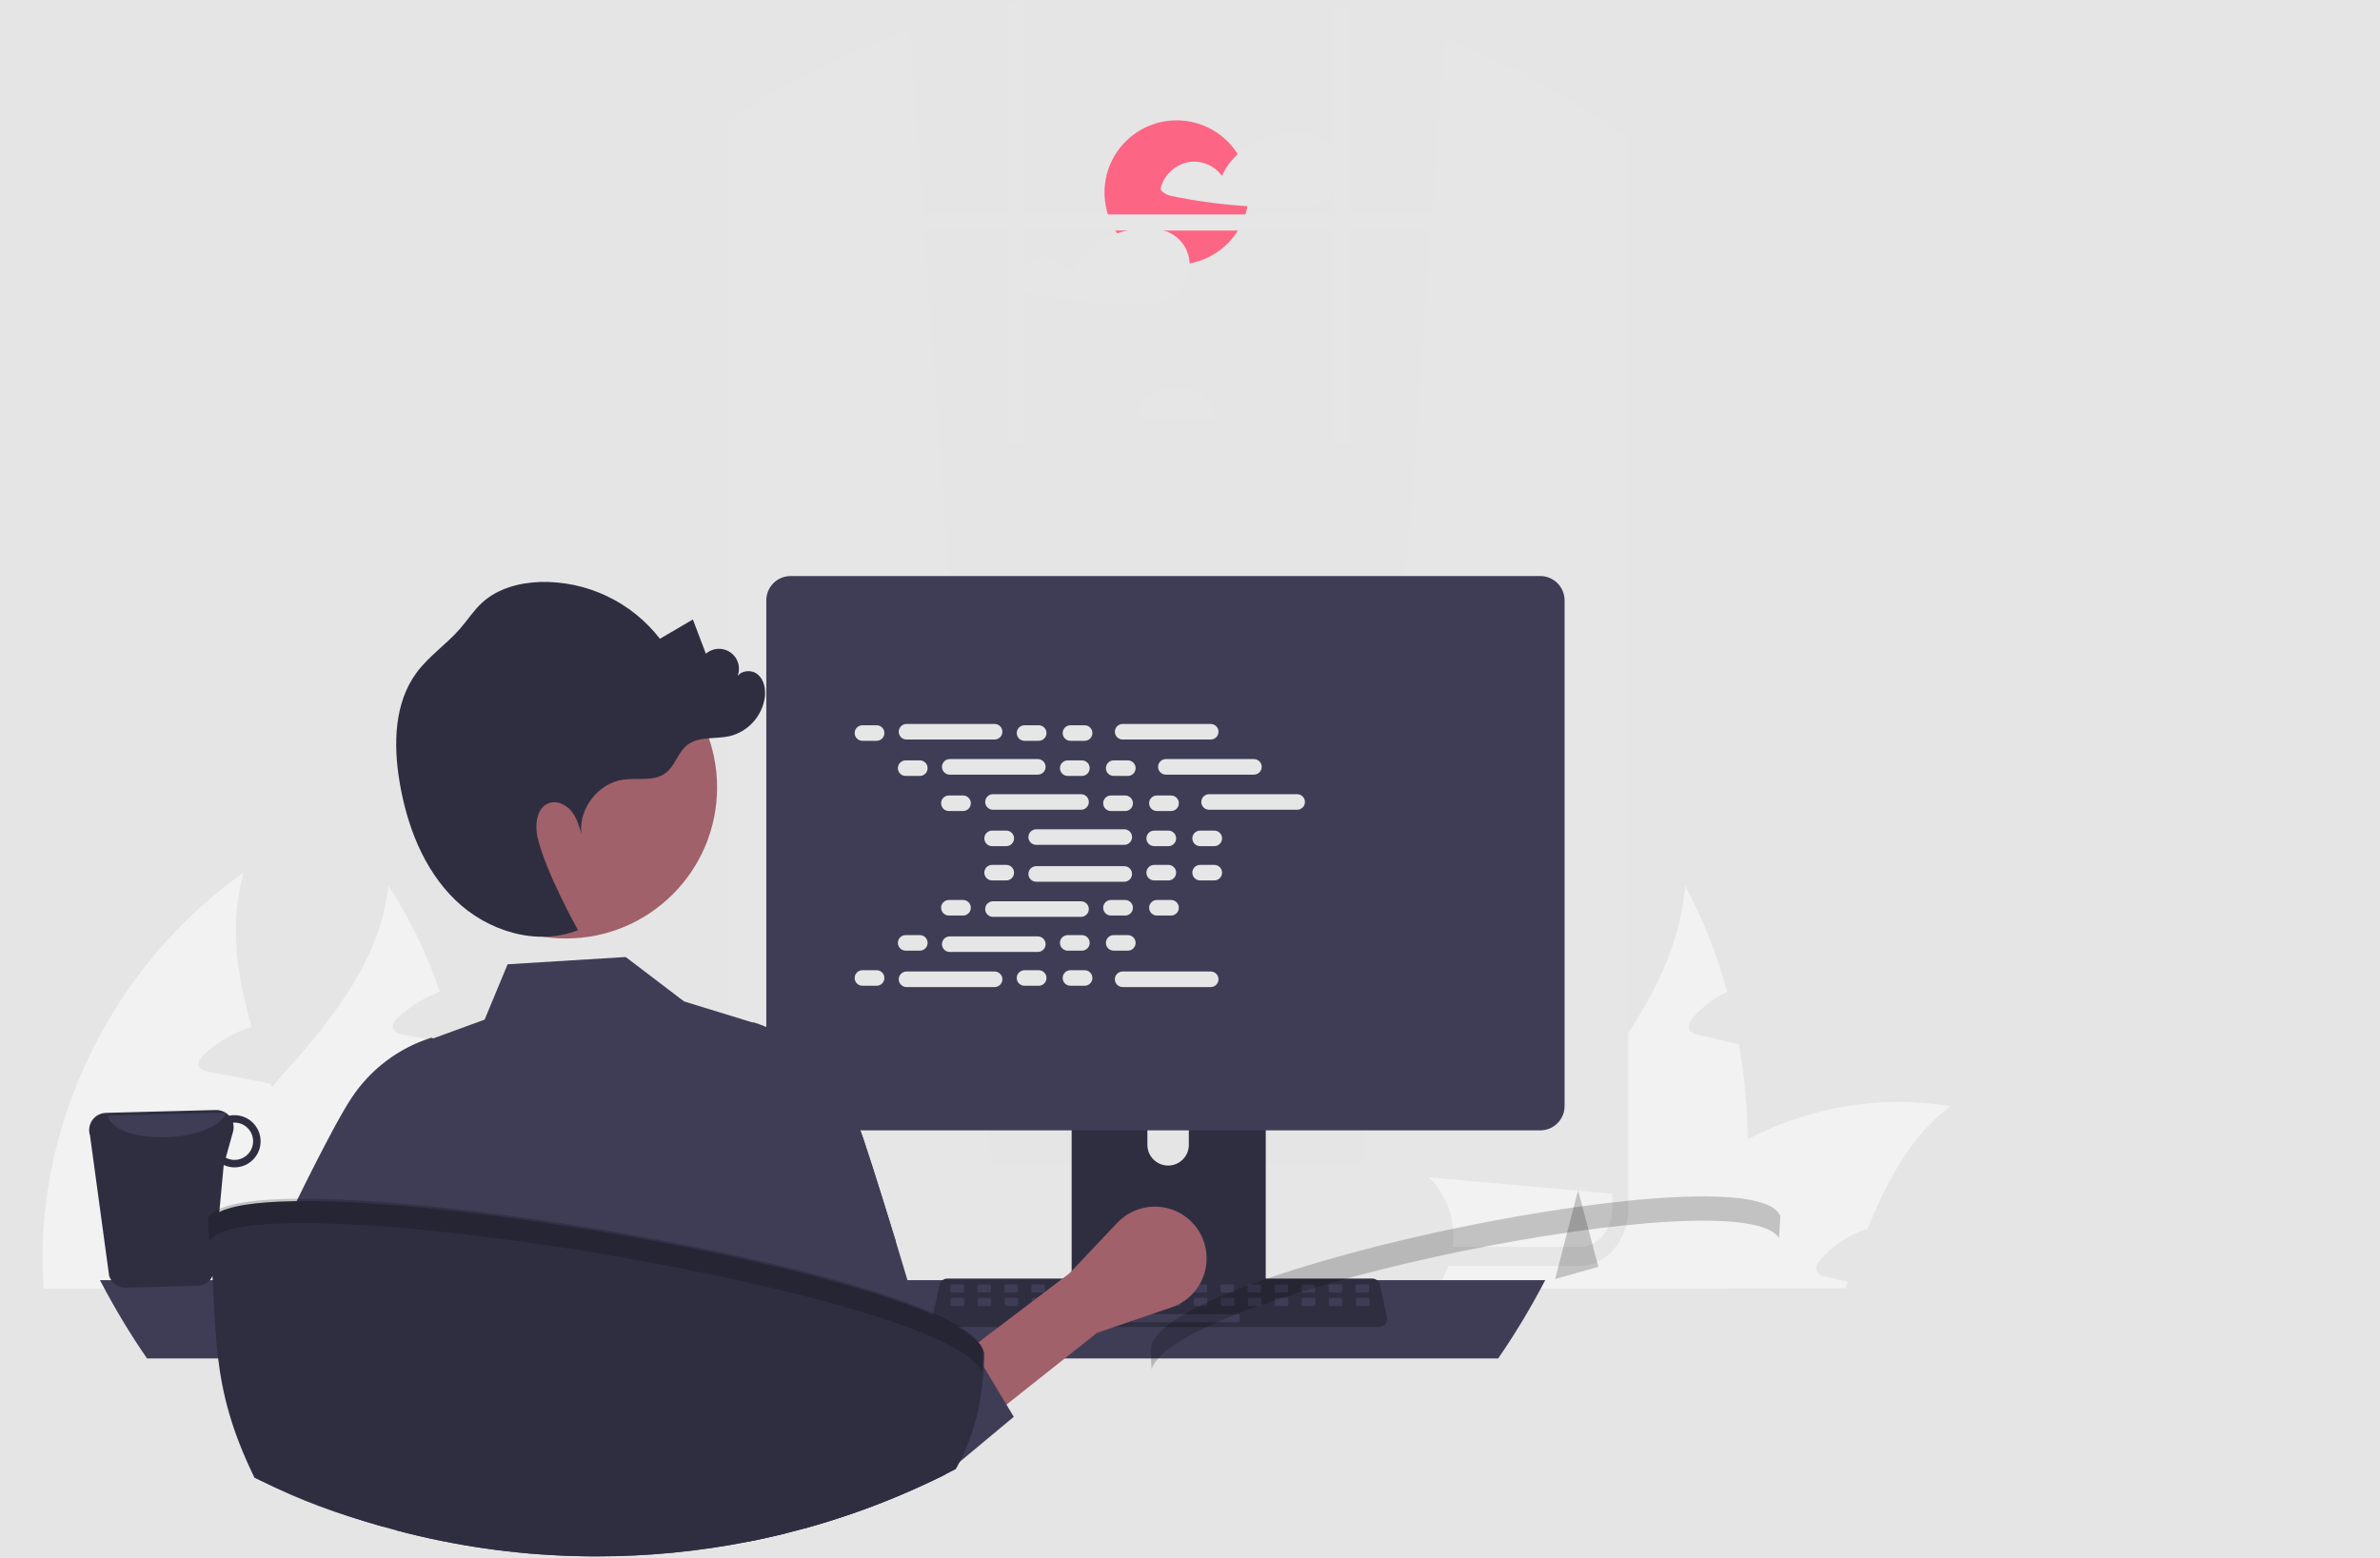<svg width="881" height="577" viewBox="0 0 881 577" fill="none" xmlns="http://www.w3.org/2000/svg">
<rect width="881" height="577" fill="#E5E5E5"/>
<g clip-path="url(#clip0_0_1)">
<path d="M435.555 97.967C450.301 97.967 462.256 86.013 462.256 71.266C462.256 56.52 450.301 44.565 435.555 44.565C420.809 44.565 408.854 56.52 408.854 71.266C408.854 86.013 420.809 97.967 435.555 97.967Z" fill="#FD6584"/>
<path d="M495.313 58.623C494.56 56.154 493.101 53.959 491.117 52.308C489.132 50.658 486.708 49.623 484.143 49.333C484.083 49.328 484.023 49.328 483.963 49.333C483.891 49.31 483.818 49.294 483.743 49.283C474.803 48.123 464.863 50.943 458.173 57.083C455.69 59.326 453.704 62.065 452.343 65.123C451.103 63.429 449.468 62.063 447.581 61.143C445.694 60.223 443.611 59.777 441.513 59.843C438.807 60.022 436.222 61.031 434.11 62.733C431.998 64.435 430.463 66.746 429.713 69.353C429.631 69.671 429.653 70.008 429.778 70.312C429.902 70.617 430.121 70.873 430.403 71.043C431.207 71.731 432.164 72.218 433.193 72.463C435.403 72.933 437.633 73.363 439.863 73.753C444.223 74.513 448.606 75.129 453.013 75.603C455.923 75.913 458.84 76.159 461.763 76.343C467.803 76.723 473.873 76.813 479.923 76.623C482.923 76.523 485.803 76.423 488.543 75.103C490.54 74.121 492.246 72.635 493.493 70.793C494.667 69.02 495.439 67.012 495.753 64.91C496.068 62.807 495.917 60.661 495.313 58.623Z" fill="#E6E6E6"/>
<path d="M440.383 97.523C440.332 96.404 440.144 95.296 439.823 94.223C439.066 91.754 437.606 89.56 435.619 87.909C433.633 86.259 431.209 85.225 428.643 84.933C428.587 84.928 428.53 84.928 428.473 84.933C428.398 84.912 428.321 84.895 428.243 84.883C423.295 84.277 418.274 84.793 413.553 86.393C406.293 88.823 399.923 93.723 396.853 100.723C395.612 99.028 393.976 97.661 392.087 96.741C390.198 95.821 388.113 95.375 386.013 95.443C383.307 95.622 380.722 96.631 378.61 98.333C376.498 100.035 374.963 102.346 374.213 104.953C374.135 105.271 374.16 105.606 374.284 105.91C374.408 106.213 374.625 106.47 374.903 106.643C375.709 107.329 376.664 107.815 377.693 108.063C379.913 108.533 382.133 108.963 384.373 109.353C388.733 110.113 393.113 110.73 397.513 111.203C406.452 112.163 415.447 112.503 424.433 112.223C427.423 112.123 430.313 112.023 433.053 110.703C435.047 109.721 436.75 108.235 437.993 106.393C439.746 103.781 440.586 100.662 440.383 97.523V97.523Z" fill="#E6E6E6"/>
<path d="M646.969 421.441C647.282 439.61 645.232 457.724 640.897 475.106C640.745 475.737 640.563 476.368 640.381 477H551C552.278 469.303 554.306 461.822 557.042 454.717C564.48 435.405 576.624 418.878 588.616 402.463C605.132 379.845 621.254 357.414 623.804 328C630.351 340.208 635.576 353.404 639.348 367.255C634.729 369.348 630.49 372.528 626.87 376.614C625.869 377.766 624.806 379.437 625.322 381.034C625.808 382.371 627.144 382.817 628.328 383.114C631.181 383.782 634.035 384.45 636.889 385.082C639.136 385.639 641.413 386.159 643.69 386.679C645.691 398.111 646.789 409.752 646.969 421.441V421.441Z" fill="#F2F2F2"/>
<path d="M722 409.61C707.752 420.237 698.696 436.677 691.301 455.08C684.865 456.879 678.924 460.708 674.064 466.188C673.038 467.336 671.982 469.002 672.525 470.594C672.978 471.927 674.336 472.372 675.513 472.668C678.321 473.334 681.188 474.001 683.996 474.63C683.724 475.408 683.452 476.222 683.181 477H589C593.275 469.927 598.01 463.29 603.157 457.153C604.274 455.783 605.421 454.487 606.599 453.154C618.604 439.845 632.39 429.173 647.35 421.607C670.917 409.522 696.69 405.38 722 409.61Z" fill="#F2F2F2"/>
<path d="M605 477H520.319C519.856 468.727 519.897 460.423 520.441 452.158C523.824 401.097 546.595 352.454 580.949 323C576.56 342.078 578.815 361.045 583.388 380.085C582.748 380.346 582.107 380.569 581.528 380.866C576.891 382.962 572.634 386.146 569 390.238C567.994 391.391 566.927 393.064 567.445 394.663C567.902 396.002 569.274 396.448 570.463 396.746C573.328 397.415 576.194 398.085 579.029 398.717C581.315 399.275 583.601 399.795 585.887 400.353C586.954 400.577 588.021 400.837 589.088 401.097C589.24 401.543 589.332 401.953 589.484 402.362C594.849 420.398 600.702 438.584 603.445 457.067C604.124 461.705 604.593 466.385 604.848 471.087C604.939 473.058 605 475.029 605 477Z" fill="#F2F2F2"/>
<path d="M172.133 421.512C172.516 439.717 170.004 457.868 164.69 475.284C164.504 475.917 164.28 476.549 164.057 477.182H54.502C56.068 469.47 58.554 461.974 61.908 454.854C71.025 435.504 85.91 418.944 100.609 402.496C120.853 379.833 140.613 357.356 143.739 327.884C151.763 340.117 158.168 353.338 162.792 367.218C157.13 369.315 151.934 372.501 147.498 376.595C146.269 377.749 144.967 379.424 145.6 381.024C146.195 382.363 147.832 382.81 149.284 383.108C152.782 383.778 156.28 384.447 159.778 385.08C162.531 385.638 165.322 386.159 168.113 386.68C170.566 398.135 171.912 409.799 172.133 421.512V421.512Z" fill="#F2F2F2"/>
<path d="M264.16 409.455C246.595 420.135 235.432 436.657 226.315 455.152C218.381 456.96 211.056 460.808 205.066 466.316C203.801 467.47 202.498 469.144 203.168 470.744C203.726 472.084 205.401 472.531 206.852 472.828C210.313 473.498 213.848 474.168 217.309 474.801C216.974 475.582 216.639 476.401 216.304 477.182H100.2C105.47 470.074 111.307 463.404 117.653 457.236C119.03 455.859 120.444 454.557 121.895 453.217C136.695 439.841 153.69 429.116 172.132 421.512C201.186 409.366 232.958 405.203 264.16 409.455V409.455Z" fill="#F2F2F2"/>
<path d="M119.551 477.182H16.173C15.608 468.904 15.658 460.595 16.322 452.324C20.452 401.23 48.25 352.556 90.189 323.083C84.831 342.173 87.584 361.152 93.166 380.205C92.385 380.466 91.604 380.689 90.897 380.987C85.235 383.084 80.039 386.27 75.602 390.364C74.374 391.518 73.072 393.193 73.704 394.793C74.262 396.132 75.937 396.579 77.388 396.877C80.886 397.546 84.384 398.216 87.845 398.849C90.636 399.407 93.427 399.928 96.218 400.486C97.52 400.71 98.823 400.97 100.125 401.23C100.311 401.677 100.423 402.086 100.609 402.496C107.159 420.544 114.303 438.741 117.653 457.236C118.482 461.877 119.053 466.561 119.364 471.265C119.476 473.238 119.551 475.21 119.551 477.182Z" fill="#F2F2F2"/>
<path d="M504.41 433.78L596.78 441.98L597.77 442.07V47.93C597.44 47.7 597.11 47.47 596.78 47.24C577.529 33.775 556.705 22.713 534.77 14.3L530.05 79.4L529.62 85.36L524.95 149.92L523.51 169.78L504.58 431.48L504.41 433.78Z" fill="#E6E6E6"/>
<path d="M275.98 40.59C275.32 41.01 274.66 41.43 274 41.87V442.07L275.98 441.89L367.35 433.78L367.18 431.48L348.25 169.78L346.81 149.92L342.14 85.36L341.71 79.4L336.76 11.13C315.413 18.529 295.013 28.418 275.98 40.59V40.59Z" fill="#E6E6E6"/>
<path d="M274 41.87C272.67 42.73 271.34 43.61 270.03 44.5V447.53C270.03 457.6 276 466.04 283.98 468.19C285.284 468.543 286.629 468.721 287.98 468.72H584.78C586.128 468.722 587.47 468.544 588.77 468.19C591.736 467.367 594.425 465.757 596.55 463.53C600.603 459.198 602.819 453.462 602.73 447.53V51.51C601.09 50.3 599.44 49.1 597.77 47.93C597.44 47.7 597.11 47.47 596.78 47.24V447.53C596.782 448.827 596.628 450.12 596.32 451.38C594.91 457.33 590.26 461.69 584.78 461.69H287.98C281.36 461.69 275.98 455.34 275.98 447.53V40.59C275.32 41.01 274.66 41.43 274 41.87Z" fill="#E6E6E6"/>
<path d="M599.755 79.404H273.003V85.363H599.755V79.404Z" fill="#E6E6E6"/>
<path d="M499.68 3.39C497.7 2.9 495.72 2.44 493.72 2.01V163.82H499.68V3.39Z" fill="#E6E6E6"/>
<path d="M379.04 0C377.05 0.37 375.06 0.75 373.08 1.16V163.82H379.04V0Z" fill="#E6E6E6"/>
<path d="M177 457.99C176.999 461.432 177.53 464.843 178.566 468.037C178.964 469.275 179.438 470.474 179.986 471.621C180.693 473.117 181.513 474.526 182.436 475.829C184.474 478.711 186.985 481.02 189.8 482.602C192.615 484.183 195.67 485.001 198.76 485H516.24C522.011 485 527.546 482.155 531.627 477.092C535.707 472.028 538 465.161 538 458C538 450.839 535.707 443.972 531.627 438.908C527.546 433.845 522.011 431 516.24 431H198.76C192.992 431.007 187.462 433.853 183.382 438.912C179.303 443.972 177.008 450.833 177 457.99V457.99Z" fill="#E6E6E6"/>
<path d="M449.29 154.885H421.481C421.481 151.987 422.632 149.209 424.681 147.16C426.73 145.111 429.509 143.96 432.406 143.96H438.365C439.8 143.96 441.22 144.242 442.546 144.792C443.871 145.341 445.076 146.145 446.09 147.16C447.104 148.174 447.909 149.379 448.458 150.704C449.007 152.029 449.29 153.45 449.29 154.885V154.885H449.29Z" fill="#E6E6E6"/>
<path d="M37 474C42.387 484.311 48.213 494.002 54.436 503H554.564C560.787 494.002 566.613 484.311 572 474H37Z" fill="#3F3D56"/>
<path d="M396.69 376.8V479.36H468.54V376.8C468.541 376.062 468.306 375.344 467.868 374.75C467.431 374.156 466.815 373.718 466.11 373.5C465.778 373.39 465.43 373.336 465.08 373.34H400.16C399.705 373.339 399.254 373.428 398.833 373.601C398.413 373.775 398.03 374.029 397.708 374.351C397.386 374.672 397.13 375.054 396.955 375.474C396.781 375.894 396.69 376.345 396.69 376.8V376.8ZM424.73 412.04C424.749 410.018 425.565 408.086 427.002 406.663C428.438 405.24 430.378 404.442 432.4 404.442C434.422 404.442 436.362 405.24 437.798 406.663C439.234 408.086 440.051 410.018 440.07 412.04V423.94C440.06 425.967 439.247 427.908 437.81 429.338C436.372 430.768 434.427 431.571 432.4 431.571C430.373 431.571 428.428 430.768 426.99 429.338C425.553 427.908 424.74 425.967 424.73 423.94V412.04Z" fill="#2F2E41"/>
<path d="M396.47 476.08V485.97C396.472 486.482 396.675 486.973 397.037 487.336C397.398 487.7 397.888 487.906 398.4 487.91H466.83C467.343 487.907 467.834 487.702 468.195 487.338C468.557 486.975 468.76 486.483 468.76 485.97V476.08H396.47Z" fill="#3F3D56"/>
<path d="M283.66 222.28V409.54C283.662 411.926 284.611 414.214 286.298 415.902C287.986 417.589 290.274 418.538 292.66 418.54H570.16C572.546 418.538 574.834 417.589 576.522 415.902C578.209 414.214 579.158 411.926 579.16 409.54V222.28C579.154 219.896 578.204 217.611 576.517 215.926C574.83 214.241 572.544 213.293 570.16 213.29H292.66C290.276 213.293 287.99 214.241 286.303 215.926C284.616 217.611 283.666 219.896 283.66 222.28V222.28Z" fill="#3F3D56"/>
<path d="M290.17 224.61V407.23C290.172 408.505 290.68 409.727 291.581 410.629C292.483 411.53 293.705 412.038 294.98 412.04H567.85C569.125 412.038 570.347 411.53 571.249 410.629C572.15 409.727 572.658 408.505 572.66 407.23V224.61C572.66 223.333 572.153 222.109 571.252 221.205C570.35 220.302 569.127 219.793 567.85 219.79H294.98C293.703 219.793 292.48 220.302 291.578 221.205C290.677 222.109 290.17 223.333 290.17 224.61V224.61Z" class="path-primary"/>
<path d="M345.81 490.24C346.088 490.588 346.441 490.869 346.843 491.061C347.244 491.254 347.685 491.352 348.13 491.35H510.47C510.914 491.349 511.352 491.25 511.753 491.059C512.154 490.867 512.507 490.589 512.786 490.245C513.066 489.9 513.265 489.497 513.37 489.065C513.474 488.634 513.481 488.185 513.39 487.75L510.87 475.78C510.766 475.292 510.541 474.838 510.216 474.459C509.891 474.08 509.476 473.788 509.01 473.61C508.672 473.477 508.313 473.41 507.95 473.41H350.64C350.277 473.41 349.918 473.477 349.58 473.61C349.114 473.788 348.699 474.08 348.374 474.459C348.049 474.838 347.825 475.292 347.72 475.78L345.2 487.75C345.11 488.184 345.119 488.633 345.224 489.064C345.33 489.494 345.53 489.896 345.81 490.24Z" fill="#2F2E41"/>
<path d="M502.285 478.566H506.309C506.578 478.566 506.797 478.347 506.797 478.078V476.054C506.797 475.784 506.578 475.566 506.309 475.566H502.285C502.016 475.566 501.797 475.784 501.797 476.054V478.078C501.797 478.347 502.016 478.566 502.285 478.566Z" fill="#3F3D56"/>
<path d="M492.285 478.566H496.309C496.578 478.566 496.797 478.347 496.797 478.078V476.054C496.797 475.784 496.578 475.566 496.309 475.566H492.285C492.016 475.566 491.797 475.784 491.797 476.054V478.078C491.797 478.347 492.016 478.566 492.285 478.566Z" fill="#3F3D56"/>
<path d="M482.285 478.566H486.309C486.578 478.566 486.797 478.347 486.797 478.078V476.054C486.797 475.784 486.578 475.566 486.309 475.566H482.285C482.016 475.566 481.797 475.784 481.797 476.054V478.078C481.797 478.347 482.016 478.566 482.285 478.566Z" fill="#3F3D56"/>
<path d="M472.285 478.566H476.309C476.578 478.566 476.797 478.347 476.797 478.078V476.054C476.797 475.784 476.578 475.566 476.309 475.566H472.285C472.016 475.566 471.797 475.784 471.797 476.054V478.078C471.797 478.347 472.016 478.566 472.285 478.566Z" fill="#3F3D56"/>
<path d="M462.285 478.566H466.309C466.578 478.566 466.797 478.347 466.797 478.078V476.054C466.797 475.784 466.578 475.566 466.309 475.566H462.285C462.016 475.566 461.797 475.784 461.797 476.054V478.078C461.797 478.347 462.016 478.566 462.285 478.566Z" fill="#3F3D56"/>
<path d="M452.285 478.566H456.309C456.578 478.566 456.797 478.347 456.797 478.078V476.054C456.797 475.784 456.578 475.566 456.309 475.566H452.285C452.016 475.566 451.797 475.784 451.797 476.054V478.078C451.797 478.347 452.016 478.566 452.285 478.566Z" fill="#3F3D56"/>
<path d="M442.285 478.566H446.309C446.578 478.566 446.797 478.347 446.797 478.078V476.054C446.797 475.784 446.578 475.566 446.309 475.566H442.285C442.016 475.566 441.797 475.784 441.797 476.054V478.078C441.797 478.347 442.016 478.566 442.285 478.566Z" fill="#3F3D56"/>
<path d="M432.285 478.566H436.309C436.578 478.566 436.797 478.347 436.797 478.078V476.054C436.797 475.784 436.578 475.566 436.309 475.566H432.285C432.016 475.566 431.797 475.784 431.797 476.054V478.078C431.797 478.347 432.016 478.566 432.285 478.566Z" fill="#3F3D56"/>
<path d="M422.285 478.566H426.309C426.578 478.566 426.797 478.347 426.797 478.078V476.054C426.797 475.784 426.578 475.566 426.309 475.566H422.285C422.016 475.566 421.797 475.784 421.797 476.054V478.078C421.797 478.347 422.016 478.566 422.285 478.566Z" fill="#3F3D56"/>
<path d="M412.285 478.566H416.309C416.578 478.566 416.797 478.347 416.797 478.078V476.054C416.797 475.784 416.578 475.566 416.309 475.566H412.285C412.016 475.566 411.797 475.784 411.797 476.054V478.078C411.797 478.347 412.016 478.566 412.285 478.566Z" fill="#3F3D56"/>
<path d="M402.285 478.566H406.309C406.578 478.566 406.797 478.347 406.797 478.078V476.054C406.797 475.784 406.578 475.566 406.309 475.566H402.285C402.016 475.566 401.797 475.784 401.797 476.054V478.078C401.797 478.347 402.016 478.566 402.285 478.566Z" fill="#3F3D56"/>
<path d="M392.285 478.566H396.309C396.578 478.566 396.797 478.347 396.797 478.078V476.054C396.797 475.784 396.578 475.566 396.309 475.566H392.285C392.016 475.566 391.797 475.784 391.797 476.054V478.078C391.797 478.347 392.016 478.566 392.285 478.566Z" fill="#3F3D56"/>
<path d="M382.285 478.566H386.309C386.578 478.566 386.797 478.347 386.797 478.078V476.054C386.797 475.784 386.578 475.566 386.309 475.566H382.285C382.016 475.566 381.797 475.784 381.797 476.054V478.078C381.797 478.347 382.016 478.566 382.285 478.566Z" fill="#3F3D56"/>
<path d="M372.285 478.566H376.309C376.578 478.566 376.797 478.347 376.797 478.078V476.054C376.797 475.784 376.578 475.566 376.309 475.566H372.285C372.016 475.566 371.797 475.784 371.797 476.054V478.078C371.797 478.347 372.016 478.566 372.285 478.566Z" fill="#3F3D56"/>
<path d="M362.285 478.566H366.309C366.578 478.566 366.797 478.347 366.797 478.078V476.054C366.797 475.784 366.578 475.566 366.309 475.566H362.285C362.016 475.566 361.797 475.784 361.797 476.054V478.078C361.797 478.347 362.016 478.566 362.285 478.566Z" fill="#3F3D56"/>
<path d="M352.285 478.566H356.309C356.578 478.566 356.797 478.347 356.797 478.078V476.054C356.797 475.784 356.578 475.566 356.309 475.566H352.285C352.016 475.566 351.797 475.784 351.797 476.054V478.078C351.797 478.347 352.016 478.566 352.285 478.566Z" fill="#3F3D56"/>
<path d="M502.403 483.566H506.427C506.697 483.566 506.915 483.347 506.915 483.078V481.054C506.915 480.784 506.697 480.566 506.427 480.566H502.403C502.134 480.566 501.915 480.784 501.915 481.054V483.078C501.915 483.347 502.134 483.566 502.403 483.566Z" fill="#3F3D56"/>
<path d="M492.403 483.566H496.427C496.697 483.566 496.915 483.347 496.915 483.078V481.054C496.915 480.784 496.697 480.566 496.427 480.566H492.403C492.134 480.566 491.915 480.784 491.915 481.054V483.078C491.915 483.347 492.134 483.566 492.403 483.566Z" fill="#3F3D56"/>
<path d="M482.403 483.566H486.427C486.697 483.566 486.915 483.347 486.915 483.078V481.054C486.915 480.784 486.697 480.566 486.427 480.566H482.403C482.134 480.566 481.915 480.784 481.915 481.054V483.078C481.915 483.347 482.134 483.566 482.403 483.566Z" fill="#3F3D56"/>
<path d="M472.403 483.566H476.427C476.697 483.566 476.915 483.347 476.915 483.078V481.054C476.915 480.784 476.697 480.566 476.427 480.566H472.403C472.134 480.566 471.915 480.784 471.915 481.054V483.078C471.915 483.347 472.134 483.566 472.403 483.566Z" fill="#3F3D56"/>
<path d="M462.403 483.566H466.427C466.697 483.566 466.915 483.347 466.915 483.078V481.054C466.915 480.784 466.697 480.566 466.427 480.566H462.403C462.134 480.566 461.915 480.784 461.915 481.054V483.078C461.915 483.347 462.134 483.566 462.403 483.566Z" fill="#3F3D56"/>
<path d="M452.403 483.566H456.427C456.697 483.566 456.915 483.347 456.915 483.078V481.054C456.915 480.784 456.697 480.566 456.427 480.566H452.403C452.134 480.566 451.915 480.784 451.915 481.054V483.078C451.915 483.347 452.134 483.566 452.403 483.566Z" fill="#3F3D56"/>
<path d="M442.403 483.566H446.427C446.697 483.566 446.915 483.347 446.915 483.078V481.054C446.915 480.784 446.697 480.566 446.427 480.566H442.403C442.134 480.566 441.915 480.784 441.915 481.054V483.078C441.915 483.347 442.134 483.566 442.403 483.566Z" fill="#3F3D56"/>
<path d="M432.403 483.566H436.427C436.697 483.566 436.915 483.347 436.915 483.078V481.054C436.915 480.784 436.697 480.566 436.427 480.566H432.403C432.134 480.566 431.915 480.784 431.915 481.054V483.078C431.915 483.347 432.134 483.566 432.403 483.566Z" fill="#3F3D56"/>
<path d="M422.403 483.566H426.427C426.697 483.566 426.915 483.347 426.915 483.078V481.054C426.915 480.784 426.697 480.566 426.427 480.566H422.403C422.134 480.566 421.915 480.784 421.915 481.054V483.078C421.915 483.347 422.134 483.566 422.403 483.566Z" fill="#3F3D56"/>
<path d="M412.403 483.566H416.427C416.697 483.566 416.915 483.347 416.915 483.078V481.054C416.915 480.784 416.697 480.566 416.427 480.566H412.403C412.134 480.566 411.915 480.784 411.915 481.054V483.078C411.915 483.347 412.134 483.566 412.403 483.566Z" fill="#3F3D56"/>
<path d="M402.403 483.566H406.427C406.697 483.566 406.915 483.347 406.915 483.078V481.054C406.915 480.784 406.697 480.566 406.427 480.566H402.403C402.134 480.566 401.915 480.784 401.915 481.054V483.078C401.915 483.347 402.134 483.566 402.403 483.566Z" fill="#3F3D56"/>
<path d="M392.403 483.566H396.427C396.697 483.566 396.915 483.347 396.915 483.078V481.054C396.915 480.784 396.697 480.566 396.427 480.566H392.403C392.134 480.566 391.915 480.784 391.915 481.054V483.078C391.915 483.347 392.134 483.566 392.403 483.566Z" fill="#3F3D56"/>
<path d="M382.403 483.566H386.427C386.697 483.566 386.915 483.347 386.915 483.078V481.054C386.915 480.784 386.697 480.566 386.427 480.566H382.403C382.134 480.566 381.915 480.784 381.915 481.054V483.078C381.915 483.347 382.134 483.566 382.403 483.566Z" fill="#3F3D56"/>
<path d="M372.403 483.566H376.427C376.697 483.566 376.915 483.347 376.915 483.078V481.054C376.915 480.784 376.697 480.566 376.427 480.566H372.403C372.134 480.566 371.915 480.784 371.915 481.054V483.078C371.915 483.347 372.134 483.566 372.403 483.566Z" fill="#3F3D56"/>
<path d="M362.403 483.566H366.427C366.697 483.566 366.915 483.347 366.915 483.078V481.054C366.915 480.784 366.697 480.566 366.427 480.566H362.403C362.134 480.566 361.915 480.784 361.915 481.054V483.078C361.915 483.347 362.134 483.566 362.403 483.566Z" fill="#3F3D56"/>
<path d="M352.403 483.566H356.427C356.697 483.566 356.915 483.347 356.915 483.078V481.054C356.915 480.784 356.697 480.566 356.427 480.566H352.403C352.134 480.566 351.915 480.784 351.915 481.054V483.078C351.915 483.347 352.134 483.566 352.403 483.566Z" fill="#3F3D56"/>
<path d="M419.403 489.566H458.427C458.697 489.566 458.915 489.347 458.915 489.078V487.054C458.915 486.784 458.697 486.566 458.427 486.566H419.403C419.134 486.566 418.915 486.784 418.915 487.054V489.078C418.915 489.347 419.134 489.566 419.403 489.566Z" fill="#3F3D56"/>
<path d="M308.692 244.947H564.015C564.281 244.941 564.533 244.831 564.719 244.642C564.905 244.452 565.009 244.197 565.009 243.931C565.009 243.666 564.905 243.411 564.719 243.221C564.533 243.031 564.281 242.922 564.015 242.916H308.692C308.426 242.922 308.174 243.031 307.988 243.221C307.803 243.411 307.699 243.666 307.699 243.931C307.699 244.197 307.803 244.452 307.988 244.642C308.174 244.831 308.426 244.941 308.692 244.947V244.947Z" fill="#3F3D56"/>
<path d="M546.635 237.732C549.921 237.732 552.585 235.008 552.585 231.649C552.585 228.289 549.921 225.566 546.635 225.566C543.349 225.566 540.685 228.289 540.685 231.649C540.685 235.008 543.349 237.732 546.635 237.732Z" fill="#3F3D56"/>
<path d="M526.079 237.732C529.365 237.732 532.029 235.008 532.029 231.649C532.029 228.289 529.365 225.566 526.079 225.566C522.793 225.566 520.129 228.289 520.129 231.649C520.129 235.008 522.793 237.732 526.079 237.732Z" fill="#3F3D56"/>
<path d="M505.523 237.732C508.809 237.732 511.473 235.008 511.473 231.649C511.473 228.289 508.809 225.566 505.523 225.566C502.237 225.566 499.573 228.289 499.573 231.649C499.573 235.008 502.237 237.732 505.523 237.732Z" fill="#3F3D56"/>
<path d="M319.98 228.18C319.979 228.324 320.007 228.466 320.061 228.599C320.116 228.733 320.196 228.854 320.297 228.956C320.398 229.058 320.519 229.139 320.651 229.195C320.784 229.25 320.926 229.279 321.07 229.28H335.67C335.959 229.273 336.233 229.154 336.435 228.947C336.637 228.741 336.75 228.464 336.75 228.175C336.75 227.886 336.637 227.609 336.435 227.403C336.233 227.196 335.959 227.077 335.67 227.07H321.07C320.779 227.074 320.5 227.192 320.296 227.4C320.092 227.608 319.978 227.889 319.98 228.18V228.18Z" fill="#3F3D56"/>
<path d="M319.98 232.33C319.979 232.474 320.007 232.616 320.061 232.749C320.116 232.883 320.196 233.004 320.297 233.106C320.398 233.208 320.519 233.289 320.651 233.345C320.784 233.4 320.926 233.429 321.07 233.43H335.67C335.959 233.424 336.234 233.304 336.436 233.098C336.638 232.891 336.751 232.614 336.751 232.325C336.751 232.036 336.638 231.759 336.436 231.552C336.234 231.346 335.959 231.226 335.67 231.22H321.07C320.779 231.224 320.5 231.342 320.296 231.55C320.092 231.758 319.978 232.039 319.98 232.33V232.33Z" fill="#3F3D56"/>
<path d="M319.98 236.47C319.978 236.762 320.092 237.042 320.296 237.25C320.5 237.458 320.779 237.576 321.07 237.58H335.67C335.959 237.573 336.233 237.454 336.435 237.247C336.637 237.041 336.75 236.764 336.75 236.475C336.75 236.186 336.637 235.909 336.435 235.703C336.233 235.496 335.959 235.377 335.67 235.37H321.07C320.926 235.371 320.784 235.4 320.651 235.455C320.519 235.511 320.398 235.592 320.297 235.694C320.196 235.796 320.116 235.917 320.061 236.051C320.007 236.184 319.979 236.326 319.98 236.47V236.47Z" fill="#3F3D56"/>
<path d="M324.492 268.543H319.246C317.655 268.543 316.366 269.833 316.366 271.423C316.366 273.014 317.655 274.303 319.246 274.303H324.492C326.083 274.303 327.372 273.014 327.372 271.423C327.372 269.833 326.083 268.543 324.492 268.543Z" fill="#E6E6E6"/>
<path d="M384.492 268.543H379.246C377.655 268.543 376.366 269.833 376.366 271.423C376.366 273.014 377.655 274.303 379.246 274.303H384.492C386.083 274.303 387.372 273.014 387.372 271.423C387.372 269.833 386.083 268.543 384.492 268.543Z" fill="#E6E6E6"/>
<path d="M401.492 268.543H396.246C394.655 268.543 393.366 269.833 393.366 271.423C393.366 273.014 394.655 274.303 396.246 274.303H401.492C403.083 274.303 404.372 273.014 404.372 271.423C404.372 269.833 403.083 268.543 401.492 268.543Z" fill="#E6E6E6"/>
<path d="M368.172 268.063H335.566C333.976 268.063 332.686 269.353 332.686 270.943C332.686 272.534 333.976 273.823 335.566 273.823H368.172C369.762 273.823 371.052 272.534 371.052 270.943C371.052 269.353 369.762 268.063 368.172 268.063Z" fill="#E6E6E6"/>
<path d="M448.172 268.063H415.566C413.976 268.063 412.686 269.353 412.686 270.943C412.686 272.534 413.976 273.823 415.566 273.823H448.172C449.762 273.823 451.052 272.534 451.052 270.943C451.052 269.353 449.762 268.063 448.172 268.063Z" fill="#E6E6E6"/>
<path d="M340.492 281.543H335.246C333.655 281.543 332.366 282.833 332.366 284.423C332.366 286.014 333.655 287.303 335.246 287.303H340.492C342.083 287.303 343.372 286.014 343.372 284.423C343.372 282.833 342.083 281.543 340.492 281.543Z" fill="#E6E6E6"/>
<path d="M400.492 281.543H395.246C393.655 281.543 392.366 282.833 392.366 284.423C392.366 286.014 393.655 287.303 395.246 287.303H400.492C402.083 287.303 403.372 286.014 403.372 284.423C403.372 282.833 402.083 281.543 400.492 281.543Z" fill="#E6E6E6"/>
<path d="M417.492 281.543H412.246C410.655 281.543 409.366 282.833 409.366 284.423C409.366 286.014 410.655 287.303 412.246 287.303H417.492C419.083 287.303 420.372 286.014 420.372 284.423C420.372 282.833 419.083 281.543 417.492 281.543Z" fill="#E6E6E6"/>
<path d="M384.172 281.063H351.566C349.976 281.063 348.686 282.353 348.686 283.943C348.686 285.534 349.976 286.823 351.566 286.823H384.172C385.762 286.823 387.052 285.534 387.052 283.943C387.052 282.353 385.762 281.063 384.172 281.063Z" fill="#E6E6E6"/>
<path d="M464.172 281.063H431.566C429.976 281.063 428.686 282.353 428.686 283.943C428.686 285.534 429.976 286.823 431.566 286.823H464.172C465.762 286.823 467.052 285.534 467.052 283.943C467.052 282.353 465.762 281.063 464.172 281.063Z" fill="#E6E6E6"/>
<path d="M356.492 294.543H351.246C349.655 294.543 348.366 295.833 348.366 297.423C348.366 299.014 349.655 300.303 351.246 300.303H356.492C358.083 300.303 359.372 299.014 359.372 297.423C359.372 295.833 358.083 294.543 356.492 294.543Z" fill="#E6E6E6"/>
<path d="M416.492 294.543H411.246C409.655 294.543 408.366 295.833 408.366 297.423C408.366 299.014 409.655 300.303 411.246 300.303H416.492C418.083 300.303 419.372 299.014 419.372 297.423C419.372 295.833 418.083 294.543 416.492 294.543Z" fill="#E6E6E6"/>
<path d="M433.492 294.543H428.246C426.655 294.543 425.366 295.833 425.366 297.423C425.366 299.014 426.655 300.303 428.246 300.303H433.492C435.083 300.303 436.372 299.014 436.372 297.423C436.372 295.833 435.083 294.543 433.492 294.543Z" fill="#E6E6E6"/>
<path d="M400.172 294.063H367.566C365.976 294.063 364.686 295.353 364.686 296.943C364.686 298.534 365.976 299.823 367.566 299.823H400.172C401.762 299.823 403.052 298.534 403.052 296.943C403.052 295.353 401.762 294.063 400.172 294.063Z" fill="#E6E6E6"/>
<path d="M480.172 294.063H447.566C445.976 294.063 444.686 295.353 444.686 296.943C444.686 298.534 445.976 299.823 447.566 299.823H480.172C481.762 299.823 483.052 298.534 483.052 296.943C483.052 295.353 481.762 294.063 480.172 294.063Z" fill="#E6E6E6"/>
<path d="M372.492 307.543H367.246C365.655 307.543 364.366 308.833 364.366 310.423C364.366 312.014 365.655 313.303 367.246 313.303H372.492C374.083 313.303 375.372 312.014 375.372 310.423C375.372 308.833 374.083 307.543 372.492 307.543Z" fill="#E6E6E6"/>
<path d="M432.492 307.543H427.246C425.655 307.543 424.366 308.833 424.366 310.423C424.366 312.014 425.655 313.303 427.246 313.303H432.492C434.083 313.303 435.372 312.014 435.372 310.423C435.372 308.833 434.083 307.543 432.492 307.543Z" fill="#E6E6E6"/>
<path d="M449.492 307.543H444.246C442.655 307.543 441.366 308.833 441.366 310.423C441.366 312.014 442.655 313.303 444.246 313.303H449.492C451.083 313.303 452.372 312.014 452.372 310.423C452.372 308.833 451.083 307.543 449.492 307.543Z" fill="#E6E6E6"/>
<path d="M416.172 307.063H383.566C381.976 307.063 380.686 308.353 380.686 309.943C380.686 311.534 381.976 312.823 383.566 312.823H416.172C417.762 312.823 419.052 311.534 419.052 309.943C419.052 308.353 417.762 307.063 416.172 307.063Z" fill="#E6E6E6"/>
<path d="M384.492 359.237H379.246C377.655 359.237 376.366 360.526 376.366 362.117C376.366 363.707 377.655 364.997 379.246 364.997H384.492C386.083 364.997 387.372 363.707 387.372 362.117C387.372 360.526 386.083 359.237 384.492 359.237Z" fill="#E6E6E6"/>
<path d="M401.492 359.237H396.246C394.655 359.237 393.366 360.526 393.366 362.117C393.366 363.707 394.655 364.997 396.246 364.997H401.492C403.083 364.997 404.372 363.707 404.372 362.117C404.372 360.526 403.083 359.237 401.492 359.237Z" fill="#E6E6E6"/>
<path d="M448.172 359.717H415.566C413.976 359.717 412.686 361.006 412.686 362.597C412.686 364.188 413.976 365.477 415.566 365.477H448.172C449.762 365.477 451.052 364.188 451.052 362.597C451.052 361.006 449.762 359.717 448.172 359.717Z" fill="#E6E6E6"/>
<path d="M324.492 359.237H319.246C317.655 359.237 316.366 360.526 316.366 362.117C316.366 363.707 317.655 364.997 319.246 364.997H324.492C326.083 364.997 327.372 363.707 327.372 362.117C327.372 360.526 326.083 359.237 324.492 359.237Z" fill="#E6E6E6"/>
<path d="M368.172 359.717H335.566C333.976 359.717 332.686 361.006 332.686 362.597C332.686 364.188 333.976 365.477 335.566 365.477H368.172C369.762 365.477 371.052 364.188 371.052 362.597C371.052 361.006 369.762 359.717 368.172 359.717Z" fill="#E6E6E6"/>
<path d="M340.492 346.237H335.246C333.655 346.237 332.366 347.526 332.366 349.117C332.366 350.707 333.655 351.997 335.246 351.997H340.492C342.083 351.997 343.372 350.707 343.372 349.117C343.372 347.526 342.083 346.237 340.492 346.237Z" fill="#E6E6E6"/>
<path d="M400.492 346.237H395.246C393.655 346.237 392.366 347.526 392.366 349.117C392.366 350.707 393.655 351.997 395.246 351.997H400.492C402.083 351.997 403.372 350.707 403.372 349.117C403.372 347.526 402.083 346.237 400.492 346.237Z" fill="#E6E6E6"/>
<path d="M417.492 346.237H412.246C410.655 346.237 409.366 347.526 409.366 349.117C409.366 350.707 410.655 351.997 412.246 351.997H417.492C419.083 351.997 420.372 350.707 420.372 349.117C420.372 347.526 419.083 346.237 417.492 346.237Z" fill="#E6E6E6"/>
<path d="M384.172 346.717H351.566C349.976 346.717 348.686 348.006 348.686 349.597C348.686 351.188 349.976 352.477 351.566 352.477H384.172C385.762 352.477 387.052 351.188 387.052 349.597C387.052 348.006 385.762 346.717 384.172 346.717Z" fill="#E6E6E6"/>
<path d="M356.492 333.237H351.246C349.655 333.237 348.366 334.526 348.366 336.117C348.366 337.707 349.655 338.997 351.246 338.997H356.492C358.083 338.997 359.372 337.707 359.372 336.117C359.372 334.526 358.083 333.237 356.492 333.237Z" fill="#E6E6E6"/>
<path d="M416.492 333.237H411.246C409.655 333.237 408.366 334.526 408.366 336.117C408.366 337.707 409.655 338.997 411.246 338.997H416.492C418.083 338.997 419.372 337.707 419.372 336.117C419.372 334.526 418.083 333.237 416.492 333.237Z" fill="#E6E6E6"/>
<path d="M433.492 333.237H428.246C426.655 333.237 425.366 334.526 425.366 336.117C425.366 337.707 426.655 338.997 428.246 338.997H433.492C435.083 338.997 436.372 337.707 436.372 336.117C436.372 334.526 435.083 333.237 433.492 333.237Z" fill="#E6E6E6"/>
<path d="M400.172 333.717H367.566C365.976 333.717 364.686 335.006 364.686 336.597C364.686 338.188 365.976 339.477 367.566 339.477H400.172C401.762 339.477 403.052 338.188 403.052 336.597C403.052 335.006 401.762 333.717 400.172 333.717Z" fill="#E6E6E6"/>
<path d="M372.492 320.237H367.246C365.655 320.237 364.366 321.526 364.366 323.117C364.366 324.707 365.655 325.997 367.246 325.997H372.492C374.083 325.997 375.372 324.707 375.372 323.117C375.372 321.526 374.083 320.237 372.492 320.237Z" fill="#E6E6E6"/>
<path d="M432.492 320.237H427.246C425.655 320.237 424.366 321.526 424.366 323.117C424.366 324.707 425.655 325.997 427.246 325.997H432.492C434.083 325.997 435.372 324.707 435.372 323.117C435.372 321.526 434.083 320.237 432.492 320.237Z" fill="#E6E6E6"/>
<path d="M449.492 320.237H444.246C442.655 320.237 441.366 321.526 441.366 323.117C441.366 324.707 442.655 325.997 444.246 325.997H449.492C451.083 325.997 452.372 324.707 452.372 323.117C452.372 321.526 451.083 320.237 449.492 320.237Z" fill="#E6E6E6"/>
<path d="M416.172 320.717H383.566C381.976 320.717 380.686 322.006 380.686 323.597C380.686 325.188 381.976 326.477 383.566 326.477H416.172C417.762 326.477 419.052 325.188 419.052 323.597C419.052 322.006 417.762 320.717 416.172 320.717Z" fill="#E6E6E6"/>
<path d="M349.912 545.952C349.692 546.062 349.472 546.172 349.252 546.272C347.862 546.962 346.462 547.642 345.052 548.312C340.832 550.322 336.559 552.232 332.232 554.042C320.848 558.804 309.166 562.822 297.262 566.072C295.262 553.602 293.322 524.192 291.462 502.562C291.112 498.492 290.762 494.702 290.412 491.352C290.08 486.954 289.448 482.584 288.522 478.272C288.431 477.934 288.3 477.609 288.132 477.302C288.322 479.032 288.522 484.192 288.712 491.352C288.812 494.702 288.902 498.492 289.002 502.562C289.472 523.382 289.962 551.712 290.452 567.842C289.062 568.182 287.662 568.522 286.262 568.842C285.382 569.052 284.492 569.252 283.602 569.442C282.522 569.682 281.442 569.922 280.362 570.142C279.232 570.382 278.102 570.612 276.972 570.832C258.506 574.46 239.731 576.282 220.912 576.272C219.662 576.272 218.422 576.262 217.172 576.252C216.792 576.252 216.412 576.242 216.022 576.232C214.922 576.212 213.782 576.192 212.622 576.162C190.383 575.547 168.289 572.363 146.782 566.672L147.652 502.562L147.802 491.352L147.862 487.102C147.367 488.469 147.07 489.901 146.982 491.352C146.632 494.082 146.272 497.952 145.912 502.562C144.542 520.322 143.132 548.972 141.672 565.272C124.382 560.352 111.742 555.862 95.942 547.962C95.332 547.662 94.712 547.352 94.102 547.042C94.212 546.272 94.332 545.502 94.442 544.712C96.232 532.272 94.122 516.082 96.102 502.562C97.612 492.132 99.172 482.112 100.742 473.612C102.642 463.382 104.572 455.342 106.482 451.432C108.682 446.922 110.882 442.482 113.012 438.232C113.932 436.402 114.835 434.605 115.722 432.842C116.202 431.892 116.682 430.952 117.152 430.032C119.292 425.842 121.312 421.972 123.162 418.542C124.462 416.132 125.662 413.952 126.762 412.042C128.052 409.792 129.192 407.932 130.132 406.522C137.075 395.998 147.406 388.161 159.412 384.312L159.712 384.232L160.002 384.352L160.332 384.502L179.392 377.532L187.902 357.042L231.612 354.352L238.672 359.722L242.282 362.472L246.132 365.402L253.212 370.792L255.222 371.412L258.212 372.332L278.662 378.612L278.872 378.522L279.172 378.602C290.098 382.099 299.661 388.916 306.532 398.102C307.212 398.982 307.842 399.892 308.452 400.812C310.112 403.272 312.352 407.162 314.992 412.042C316.082 414.052 317.232 416.232 318.442 418.542C319.172 419.932 325.472 439.592 331.602 459.672C337.332 478.472 342.912 497.642 343.642 502.562C343.772 503.472 343.912 504.392 344.042 505.302C344.872 510.992 345.692 516.722 346.482 522.312C347.652 530.602 348.792 538.602 349.882 545.752C349.892 545.822 349.902 545.882 349.912 545.952Z" fill="#3F3D56"/>
<path opacity="0.2" d="M303.59 473.566L295.093 440.774L287.59 469.07L303.59 473.566Z" fill="black"/>
<path d="M40.406 472.464C40.847 473.746 41.683 474.856 42.794 475.635C43.905 476.413 45.233 476.819 46.59 476.795L73.081 476.113C74.447 476.086 75.768 475.618 76.846 474.779C77.924 473.939 78.702 472.774 79.062 471.456L82.811 431.369C84.141 431.971 85.589 432.269 87.049 432.239C89.611 432.175 92.042 431.096 93.808 429.239C95.573 427.382 96.529 424.9 96.465 422.339C96.401 419.777 95.321 417.346 93.465 415.58C91.608 413.814 89.126 412.858 86.564 412.923C85.981 412.921 85.399 412.981 84.828 413.103C84.207 412.432 83.453 411.898 82.614 411.536C81.774 411.174 80.868 410.991 79.954 411L39.203 412.053C38.865 412.065 38.529 412.107 38.198 412.177C37.304 412.344 36.457 412.7 35.712 413.222C34.968 413.743 34.344 414.418 33.882 415.202C33.42 415.985 33.132 416.857 33.036 417.761C32.94 418.665 33.038 419.579 33.325 420.442L40.406 472.464ZM83.58 428.647L86.248 419.094C86.551 417.99 86.558 416.826 86.268 415.719C86.397 415.719 86.511 415.658 86.641 415.657C88.47 415.62 90.24 416.309 91.561 417.573C92.883 418.838 93.65 420.576 93.692 422.405C93.735 424.234 93.051 426.005 91.79 427.33C90.529 428.656 88.793 429.427 86.965 429.475C85.782 429.511 84.612 429.225 83.58 428.647V428.647Z" fill="#2F2E41"/>
<path d="M40 413.179C40.868 418.143 50.629 421.632 62.366 421.026C73.159 420.529 81.983 416.739 83.6 412.247C83.002 412.07 82.379 411.987 81.756 412.002L41.005 413.054C40.667 413.066 40.331 413.108 40 413.179V413.179Z" fill="#3F3D56"/>
<path d="M38.138 451.158C38.192 451.144 38.243 451.122 38.289 451.091L44.042 447.325C44.112 447.28 44.169 447.218 44.208 447.145C44.248 447.072 44.269 446.99 44.269 446.907C44.269 446.824 44.248 446.743 44.208 446.67C44.169 446.597 44.112 446.535 44.042 446.489L38.062 442.573C38.008 442.536 37.946 442.511 37.882 442.499C37.817 442.486 37.751 442.487 37.686 442.5C37.622 442.513 37.56 442.539 37.506 442.576C37.452 442.613 37.405 442.66 37.369 442.715C37.333 442.77 37.308 442.832 37.296 442.897C37.283 442.961 37.284 443.028 37.298 443.092C37.311 443.157 37.337 443.218 37.375 443.272C37.412 443.326 37.459 443.373 37.515 443.408L42.855 446.907L37.742 450.255C37.642 450.319 37.57 450.417 37.536 450.53C37.502 450.644 37.51 450.765 37.557 450.874C37.605 450.982 37.689 451.07 37.796 451.122C37.902 451.174 38.023 451.187 38.138 451.158H38.138Z" class="path-primary"/>
<path d="M29.051 451.577C29.148 451.552 29.235 451.499 29.301 451.425C29.368 451.351 29.41 451.259 29.424 451.16C29.437 451.061 29.421 450.961 29.377 450.871C29.333 450.782 29.264 450.708 29.177 450.658L23.874 447.618L29 443.811C29.052 443.771 29.097 443.722 29.131 443.666C29.164 443.61 29.186 443.547 29.196 443.482C29.206 443.417 29.202 443.351 29.186 443.288C29.17 443.224 29.142 443.164 29.103 443.112C29.064 443.059 29.015 443.014 28.958 442.981C28.902 442.947 28.84 442.925 28.775 442.915C28.71 442.906 28.644 442.909 28.58 442.925C28.516 442.941 28.456 442.969 28.404 443.009L22.665 447.271C22.599 447.321 22.545 447.386 22.51 447.461C22.475 447.536 22.459 447.619 22.464 447.702C22.469 447.785 22.494 447.865 22.538 447.936C22.582 448.006 22.642 448.065 22.714 448.106L28.68 451.526C28.792 451.59 28.925 451.608 29.051 451.577V451.577Z" class="path-primary"/>
<path d="M37.566 454.458C37.614 454.445 37.66 454.426 37.703 454.4C37.759 454.366 37.808 454.321 37.847 454.268C37.885 454.215 37.913 454.155 37.929 454.091C37.944 454.027 37.947 453.961 37.937 453.896C37.927 453.831 37.904 453.769 37.87 453.713L29.715 440.304C29.645 440.192 29.534 440.111 29.406 440.08C29.277 440.049 29.141 440.07 29.028 440.139C28.916 440.208 28.834 440.319 28.803 440.447C28.771 440.576 28.792 440.712 28.86 440.825L37.016 454.233C37.072 454.324 37.155 454.395 37.254 454.436C37.353 454.476 37.462 454.484 37.566 454.458V454.458Z" class="path-primary"/>
<path opacity="0.2" d="M575.659 473.566L584.156 440.774L591.659 469.07L575.659 473.566Z" fill="black"/>
<path opacity="0.2" d="M658.568 458.479C658.695 455.894 658.836 453.224 659 450.444C650.763 425.199 429.729 469.896 426 499.169C426.01 501.853 426.104 504.457 426.261 507C435.291 478.108 645.276 435.626 658.568 458.479Z" fill="black"/>
<path d="M209.508 347.487C240.4 347.487 265.443 322.444 265.443 291.552C265.443 260.66 240.4 235.617 209.508 235.617C178.616 235.617 153.573 260.66 153.573 291.552C153.573 322.444 178.616 347.487 209.508 347.487Z" fill="#A0616A"/>
<path d="M154.244 249.006C158.792 242.876 165.329 238.518 170.329 232.751C173.072 229.587 175.35 226.002 178.435 223.169C184.165 217.906 192.179 215.749 199.955 215.481C208.477 215.262 216.931 217.052 224.632 220.707C232.334 224.362 239.067 229.779 244.286 236.519C248.351 234.136 252.415 231.753 256.48 229.37C258.086 233.597 259.691 237.823 261.297 242.05C262.615 240.904 264.296 240.262 266.042 240.238C267.788 240.213 269.486 240.808 270.835 241.916C272.185 243.024 273.099 244.574 273.414 246.291C273.73 248.008 273.428 249.782 272.561 251.298C273.528 248.309 277.96 247.674 280.403 249.649C282.847 251.624 283.501 255.137 283.102 258.253C282.602 261.672 281.091 264.863 278.762 267.416C276.434 269.969 273.396 271.767 270.038 272.579C264.733 273.761 258.56 272.519 254.315 275.912C250.911 278.631 249.884 283.583 246.411 286.213C242.131 289.453 236.081 287.955 230.761 288.671C221.453 289.924 214.083 299.444 215.201 308.769C214.359 305.826 213.474 302.799 211.563 300.409C209.651 298.018 206.432 296.402 203.5 297.281C198.654 298.733 197.862 305.338 199.036 310.259C202.151 323.309 213.955 344.403 213.955 344.403C198.628 350.449 180.367 344.732 168.54 333.259C156.714 321.786 150.555 305.54 147.872 289.283C145.596 275.497 145.919 260.227 154.244 249.006Z" fill="#2F2E41"/>
<path d="M365.982 525.309L353.142 503.893L395.834 471.505L413.584 452.764C415.89 450.33 418.794 448.543 422.007 447.582C425.22 446.622 428.629 446.521 431.893 447.291C435.157 448.061 438.162 449.673 440.607 451.968C443.053 454.263 444.853 457.159 445.828 460.368V460.368C447.274 465.123 446.815 470.253 444.55 474.676C442.284 479.099 438.389 482.469 433.686 484.074L406.104 493.491L365.982 525.309Z" fill="#A0616A"/>
<path d="M375.262 524.602L355.272 541.262L349.882 545.752L349.252 546.272C347.862 546.962 346.462 547.642 345.052 548.312C340.832 550.322 336.559 552.232 332.232 554.042C320.848 558.804 309.166 562.822 297.262 566.072C295.002 566.692 292.732 567.282 290.452 567.842C289.062 568.182 287.662 568.522 286.262 568.842C285.382 569.052 284.492 569.252 283.602 569.442C282.522 569.682 281.442 569.922 280.362 570.142C279.232 570.382 278.102 570.612 276.972 570.832C273.931 567.939 271.511 564.458 269.857 560.6C268.203 556.743 267.351 552.589 267.352 548.392C267.352 548.122 267.352 547.842 267.362 547.562L270.572 465.232L271.992 428.742C272.211 420.49 275.648 412.651 281.57 406.9C287.491 401.148 295.427 397.941 303.682 397.962C304.642 397.962 305.592 398.012 306.532 398.102C307.212 398.982 307.842 399.892 308.452 400.812C310.112 403.272 312.352 407.162 314.992 412.042C316.082 414.052 317.232 416.232 318.442 418.542C319.172 419.932 325.472 439.592 331.602 459.672L328.902 480.642L324.022 518.442L344.042 505.302L358.142 496.042L359.812 498.832L364.162 506.092L372.562 520.092L375.262 524.602Z" fill="#3F3D56"/>
<path d="M364.302 501.072C364.292 502.772 364.252 504.442 364.162 506.092C363.954 510.644 363.426 515.175 362.582 519.652C361.202 527.171 358.739 534.45 355.272 541.262C354.812 542.172 354.322 543.072 353.822 543.952C352.532 544.632 351.222 545.292 349.912 545.952C349.692 546.062 349.472 546.172 349.252 546.272C343.682 549.042 338.009 551.632 332.232 554.042C320.848 558.804 309.166 562.822 297.262 566.072C295.002 566.692 292.732 567.282 290.452 567.842C286.002 568.942 281.509 569.939 276.972 570.832C258.506 574.46 239.731 576.282 220.912 576.272C219.662 576.272 218.422 576.262 217.172 576.252C216.792 576.252 216.412 576.242 216.022 576.232C214.922 576.212 213.782 576.192 212.622 576.162C190.383 575.547 168.289 572.363 146.782 566.672C145.072 566.222 143.369 565.756 141.672 565.272C125.322 560.622 109.419 554.525 94.152 547.052C77.372 512.522 80.522 494.082 77.482 452.202C83.722 436.612 189.292 447.622 270.572 465.232C292.632 470.012 312.892 475.282 328.902 480.642C345.442 486.172 357.432 491.792 362.132 497.072C363.23 498.165 363.985 499.556 364.302 501.072V501.072Z" fill="#2F2E41"/>
<path opacity="0.2" d="M77.488 459.372C77.333 456.779 77.159 454.101 76.957 451.312C87.097 425.992 359.187 470.822 363.777 500.182C363.764 502.874 363.649 505.486 363.455 508.037C352.34 479.059 93.85 436.451 77.488 459.372Z" fill="black"/>
</g>
<defs>
<clipPath id="clip0_0_1">
<rect width="880.16" height="576.272" fill="white"/>
</clipPath>
</defs>
</svg>
